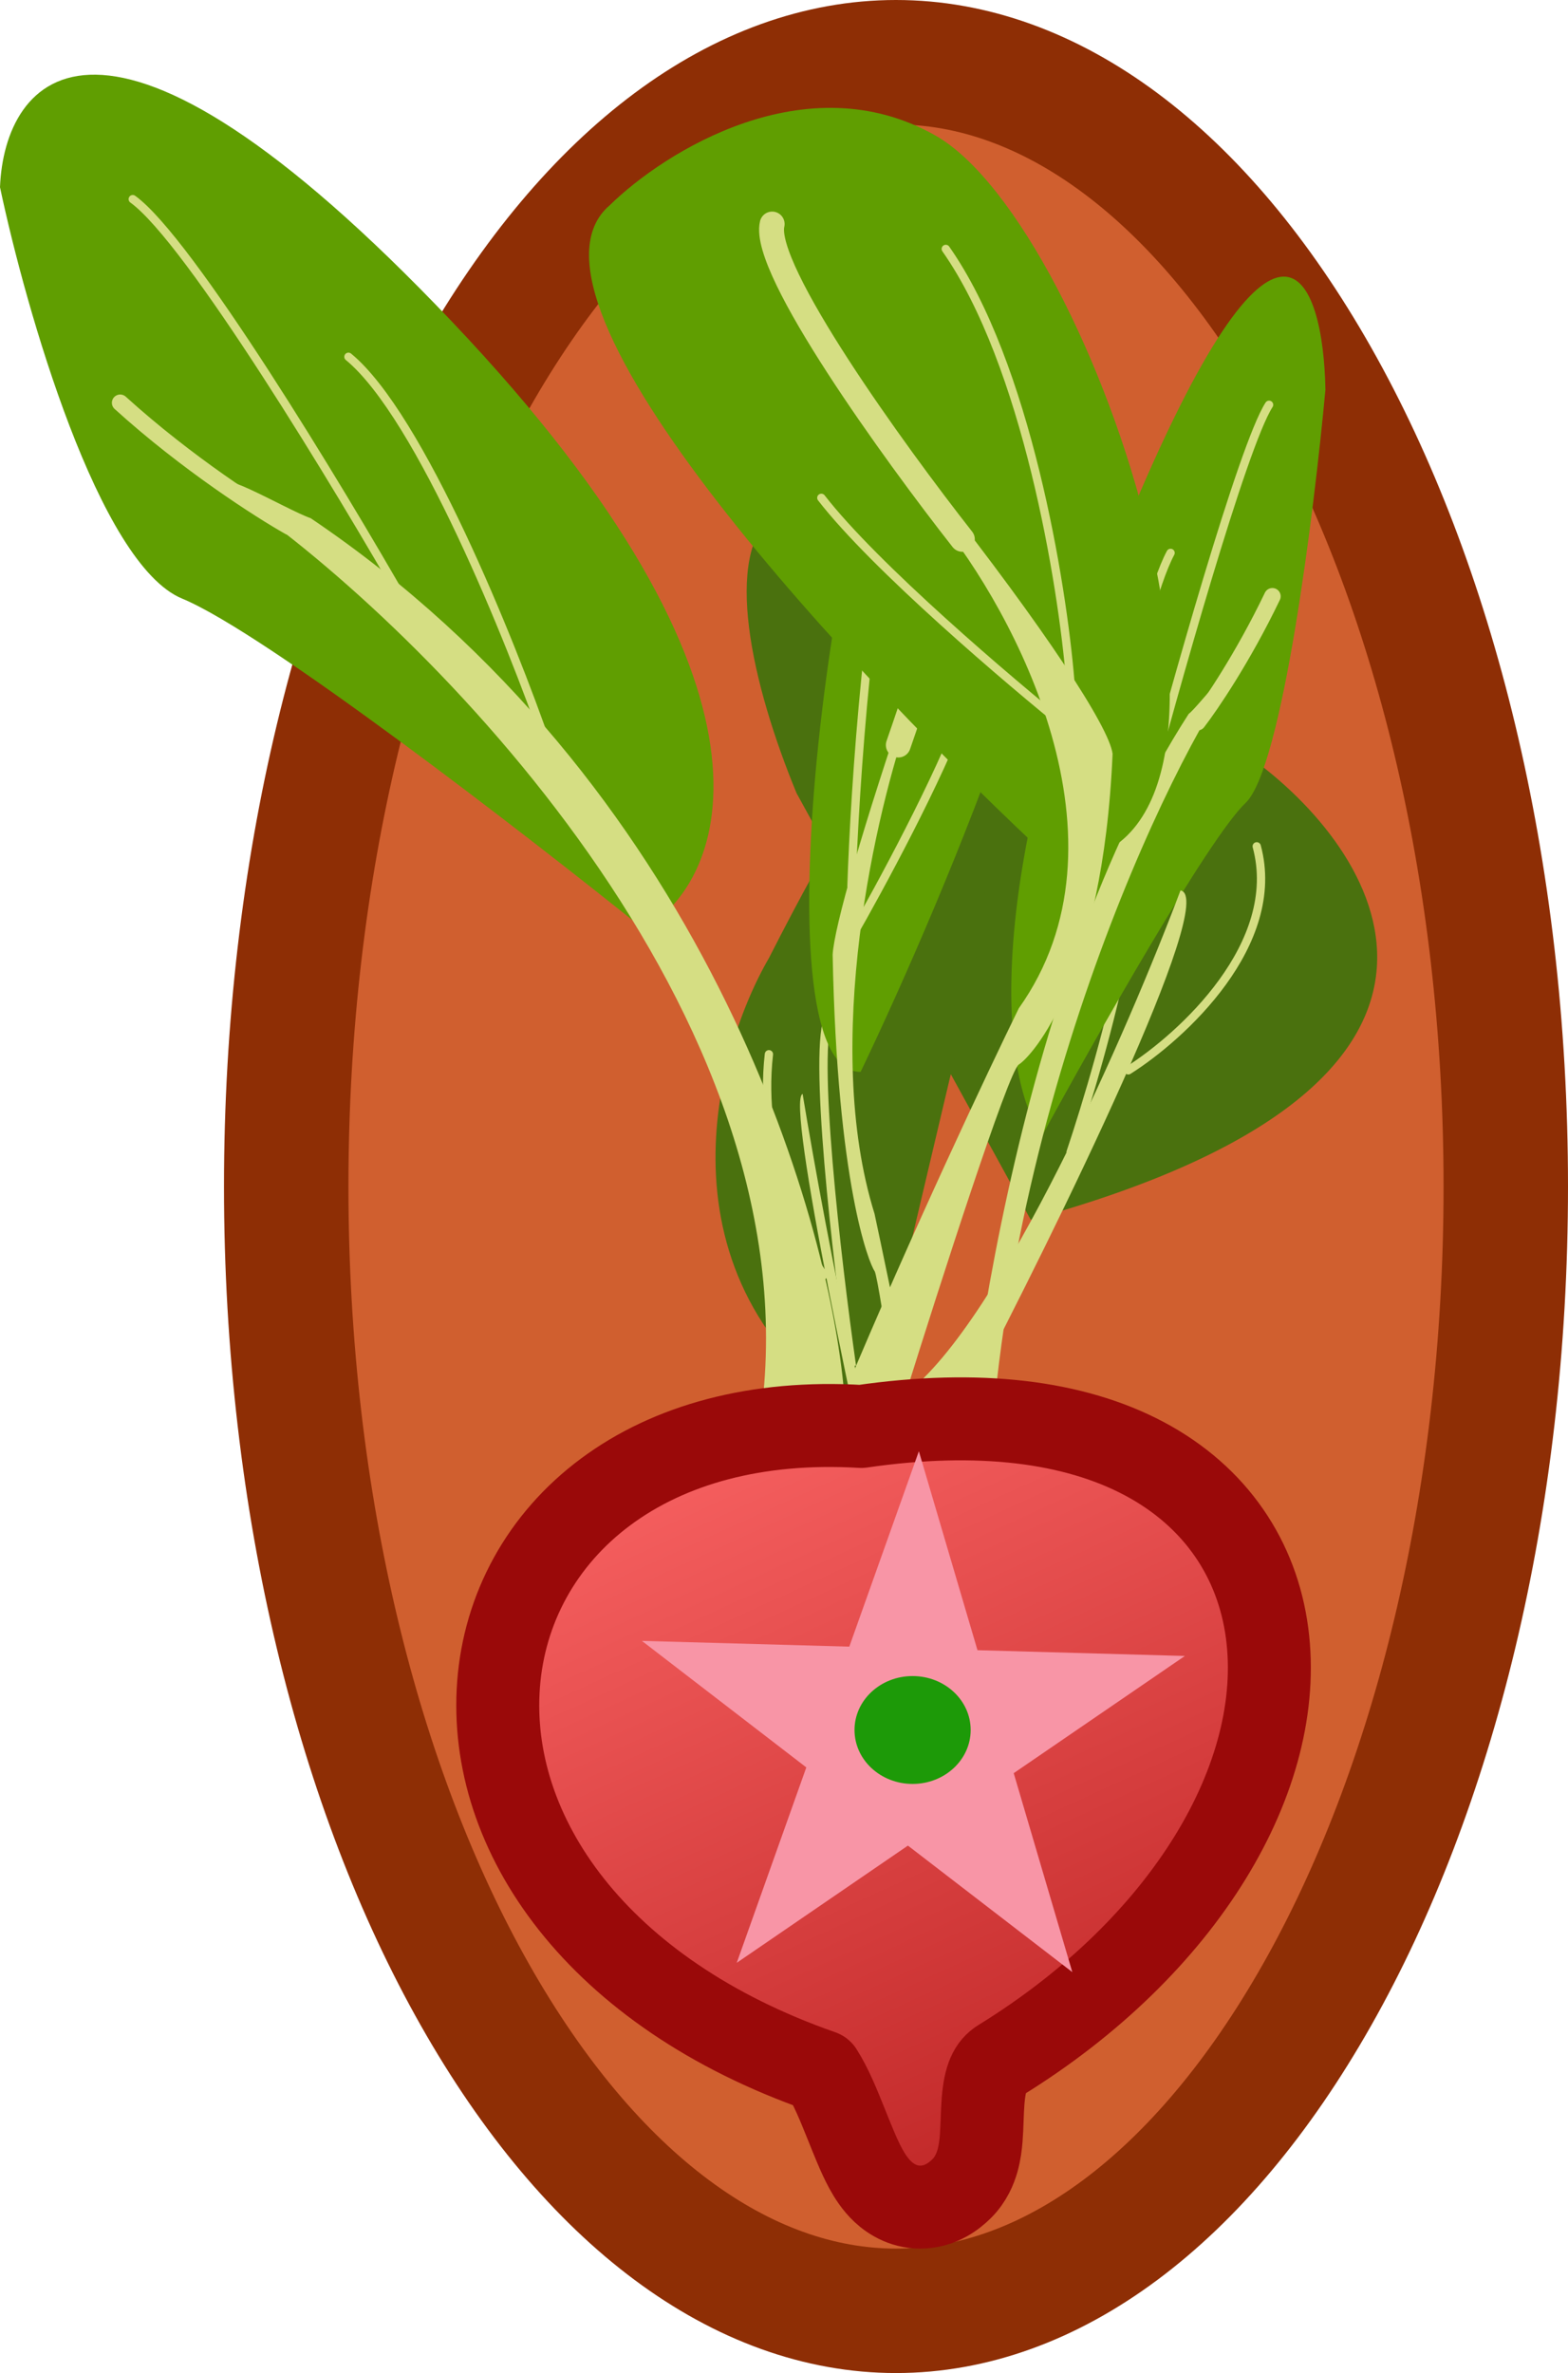 <svg width="189" height="286" viewBox="0 0 189 286" fill="none" xmlns="http://www.w3.org/2000/svg">
<path d="M181.5 143C181.5 181.436 172.659 215.863 158.75 240.42C144.713 265.201 126.481 278.5 108 278.5C89.519 278.5 71.287 265.201 57.25 240.42C43.341 215.863 34.5 181.436 34.5 143C34.5 104.564 43.341 70.137 57.25 45.58C71.287 20.799 89.519 7.5 108 7.5C126.481 7.5 144.713 20.799 158.75 45.58C172.659 70.137 181.5 104.564 181.5 143Z" fill="#D05F2F" stroke="#8E2E05" stroke-width="15"/>
<path d="M96.013 95.59L124.234 147C183.496 130.704 166.956 103.35 151.278 91.71C81.355 32.476 85.3 69.616 96.013 95.59Z" fill="#4A710E"/>
<path d="M129 139C133.182 126.543 140.293 100.704 135.274 97" stroke="#D5DE83"/>
<path d="M116.988 119.356L104.633 171.7C78.57 155.162 85.813 127.31 92.693 115.451C123.371 55.111 121.672 92.913 116.988 119.356Z" fill="#4A710E"/>
<path d="M102.688 164.651C100.9 152.105 97.856 126.079 99.984 122.344" stroke="#D5DE83"/>
<path d="M127.512 49.771C133.469 61.164 114.143 107.459 103.736 129.183C90.427 129.207 101.416 52.409 110.047 41.379C116.952 32.555 124.568 43.297 127.512 49.771Z" fill="#609E01"/>
<path d="M102.633 106.791C103.014 95.121 104.784 68.28 108.811 54.27" stroke="#D5DE83" stroke-linecap="round"/>
<path d="M108.278 89.793C111.892 79.418 118.977 57.322 118.401 51.936" stroke="#D5DE83" stroke-width="3" stroke-linecap="round"/>
<path d="M102.639 112.936C105.955 107.162 113.311 93.589 116.202 85.487" stroke="#D5DE83" stroke-linecap="round"/>
<path d="M150.127 96.781C145.705 100.956 131.943 125.244 125.615 136.866C121.23 131.014 117.116 108.103 135.745 63.275C154.374 18.447 159.517 33.717 159.761 46.955C158.392 61.824 154.549 92.606 150.127 96.781Z" fill="#609E01"/>
<path d="M96.744 131.84C94.667 132.633 103.42 173.366 108.055 193.633L111.518 193.627L114.807 193.621L119.135 193.613C117.011 144.692 138.035 97.646 147.6 82.942C149.119 78.731 144.539 85.065 143.27 86.053C122.388 118.445 115.594 171.262 114.807 193.621C111.187 173.9 107.037 153.851 105.414 146.291C99.024 125.786 105.599 97.629 109.685 86.114C111.067 82.692 110.835 82.132 109.682 83.011C104.019 99.592 100.534 111.777 100.364 115.065C100.909 142.683 104.727 152.211 105.42 153.196C105.975 153.984 109.716 180.478 111.518 193.627C106.385 184.693 99.53 148.713 96.744 131.84Z" fill="#D5DE83"/>
<path d="M130.384 114.453C132.344 101.525 137.231 73.863 141.096 66.636" stroke="#D5DE83" stroke-linecap="round"/>
<path d="M137.728 97.462C141.491 83.279 149.807 53.689 152.968 48.786" stroke="#D5DE83" stroke-linecap="round"/>
<path d="M144.346 87.034C145.872 85.065 149.812 79.276 153.367 71.869" stroke="#D5DE83" stroke-width="2" stroke-linecap="round"/>
<path d="M99.281 153.687C96.524 149.646 91.344 138.661 92.682 127.058" stroke="#D5DE83" stroke-linecap="round"/>
<path d="M73.497 24.735C60.131 36.123 103.672 82.323 127.114 104C157.03 104 132.164 27.323 112.738 16.323C97.197 7.523 80.102 18.264 73.497 24.735Z" fill="#609E01"/>
<path d="M129 82C128.054 70.444 123.73 43.867 114 30" stroke="#D5DE83" stroke-linecap="round"/>
<path d="M116 65C107.821 54.588 91.786 32.41 93.073 27" stroke="#D5DE83" stroke-width="3" stroke-linecap="round"/>
<path d="M129 88C121.667 82.111 105.4 68.267 99 60" stroke="#D5DE83" stroke-linecap="round"/>
<path d="M21.949 72.142C31.983 76.29 63.233 100.442 77.605 112C87.534 106.167 96.81 83.354 54.48 38.765C12.15 -5.824 0.523 9.385 0 22.563C3.136 37.361 11.915 67.994 21.949 72.142Z" fill="#609E01"/>
<path d="M142.291 107.317C146.968 108.092 127.35 148.095 116.957 168H109.162H101.756H92.012C96.689 119.97 49.257 73.821 27.69 59.404C24.26 55.272 34.587 61.482 37.445 62.45C84.528 94.212 99.937 146.051 101.756 168C109.863 148.633 119.165 128.943 122.803 121.519C137.146 101.378 122.284 73.748 113.059 62.45C109.941 59.093 110.461 58.543 113.059 59.404C125.843 75.672 133.717 87.627 134.106 90.855C132.937 117.969 124.362 127.329 122.803 128.298C121.556 129.072 113.189 155.089 109.162 168C120.698 159.22 136.055 123.886 142.291 107.317Z" fill="#D5DE83"/>
<path d="M137.891 175.783C129.491 171.33 118.027 169.854 103.807 171.917C91.143 171.163 80.65 174.129 73.026 179.787C65.267 185.545 60.785 193.884 60.094 202.997C58.728 221.005 71.948 240.189 99.022 249.645C100.183 251.467 101.08 253.703 102.062 256.149C102.392 256.97 102.732 257.816 103.094 258.677C103.472 259.576 103.896 260.527 104.371 261.393C104.819 262.21 105.475 263.264 106.417 264.146C107.417 265.082 109.103 266.141 111.361 265.985C113.472 265.84 114.992 264.695 115.911 263.78C117.038 262.659 117.558 261.351 117.825 260.407C118.096 259.45 118.208 258.489 118.27 257.715C118.329 256.985 118.357 256.205 118.381 255.525L118.386 255.373C118.414 254.613 118.441 253.919 118.496 253.232C118.726 250.362 119.347 249.06 120.587 248.296C142.867 234.555 155.009 214.065 152.731 196.82C151.562 187.967 146.571 180.385 137.891 175.783Z" fill="url(#paint0_linear)" stroke="#9A0909" stroke-width="10" stroke-linejoin="round"/>
<path d="M66 90C61.6 77.291 50.64 50.099 42 43" stroke="#D5DE83" stroke-linecap="round"/>
<path d="M49 73C40.847 58.722 22.833 28.933 16 24" stroke="#D5DE83" stroke-linecap="round"/>
<path d="M34.878 63.476C31.43 61.538 22.525 55.84 14.486 48.547" stroke="#D5DE83" stroke-width="2" stroke-linecap="round"/>
<path d="M136 129C142.484 124.899 154.657 113.757 151.481 102" stroke="#D5DE83" stroke-linecap="round"/>
<path d="M110.756 174.905L117.821 198.883L142.82 199.577L122.188 213.703L129.253 237.681L109.436 222.433L88.804 236.559L97.189 213.009L77.373 197.761L102.371 198.455L110.756 174.905Z" fill="#F895A6"/>
<ellipse cx="110" cy="208.5" rx="7" ry="6.5" fill="#1D9A08"/>
<defs>
<linearGradient id="paint0_linear" x1="78.91" y1="159.355" x2="140.271" y2="293.308" gradientUnits="userSpaceOnUse">
<stop stop-color="#FF6969"/>
<stop offset="1" stop-color="#AC1212"/>
</linearGradient>
</defs>
</svg>
